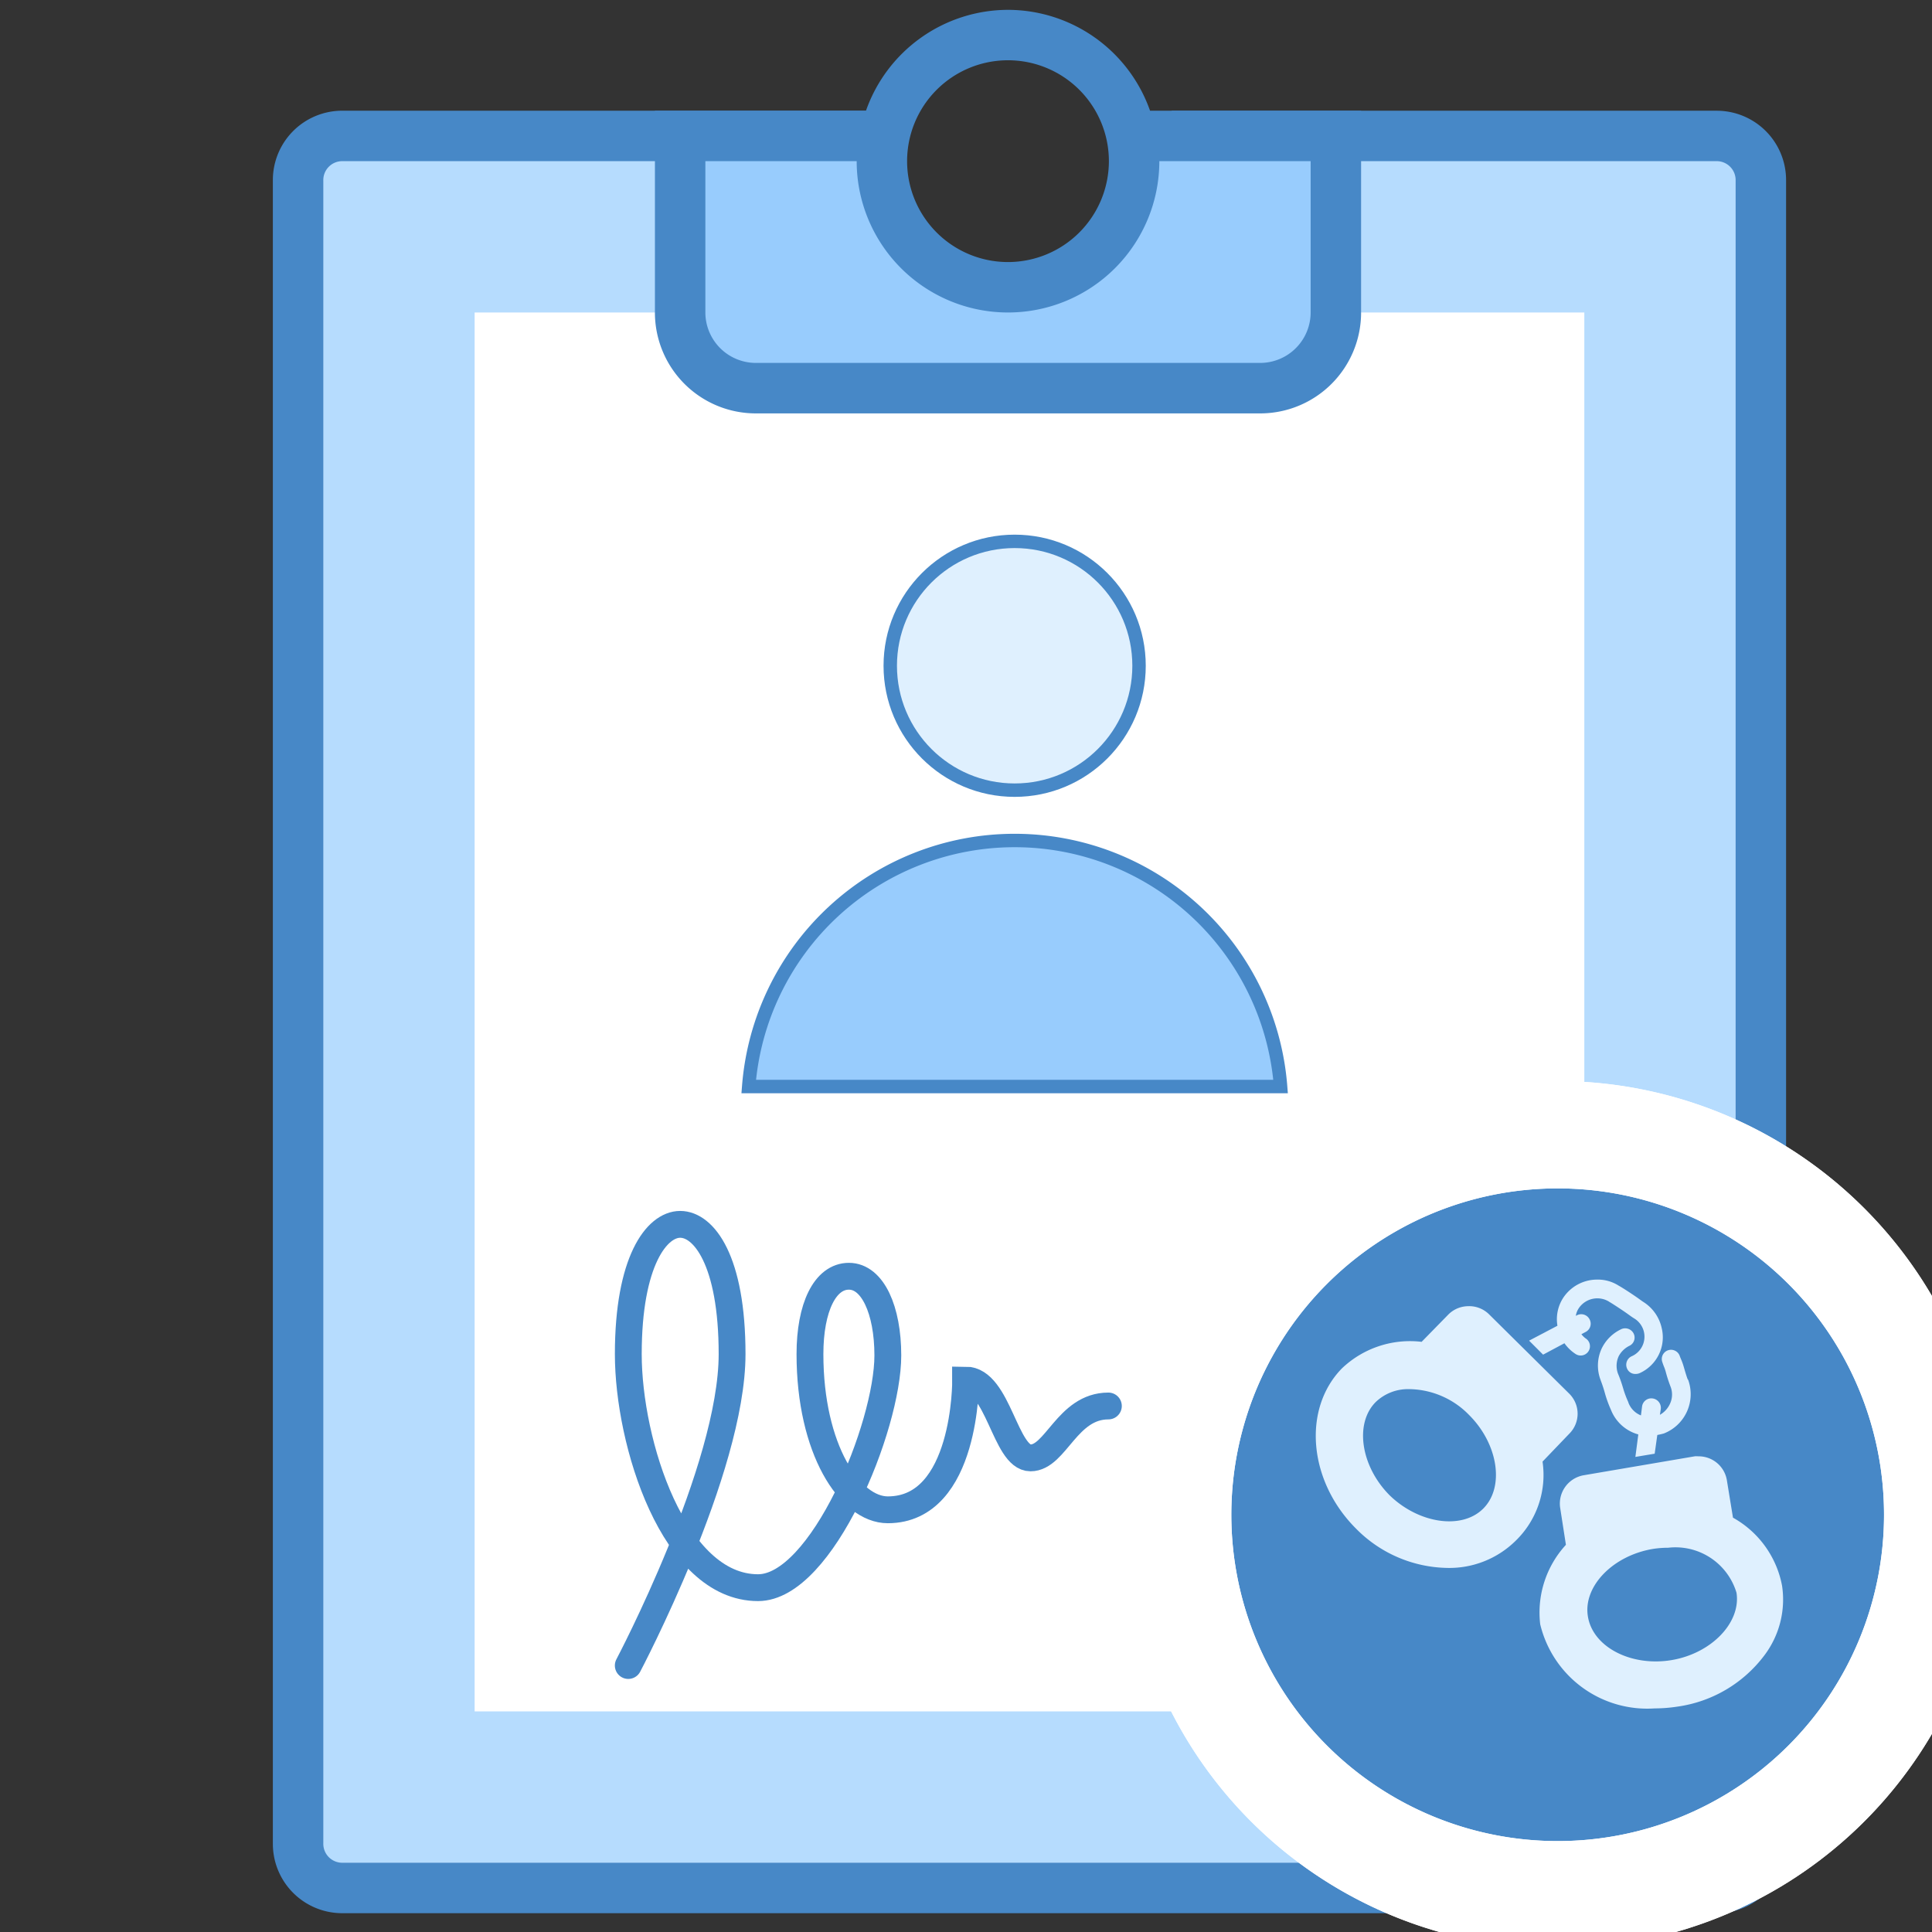 <svg id="4be275d4-d733-4b47-8774-4c08b16de467" data-name="Layer 1" xmlns="http://www.w3.org/2000/svg" xmlns:xlink="http://www.w3.org/1999/xlink" viewBox="0 0 72 72"><rect x="0" y="0" width="72" height="72" fill="#333333" stroke="none"/><defs><symbol id="0332a23c-34de-42b2-8833-3d319100f2e0" data-name="tablet" viewBox="0 0 56.393 70.931"><path d="M2.564,69.991A1.645,1.645,0,0,1,.94,68.328V6.363A1.645,1.645,0,0,1,2.564,4.699H21.692a5.897,5.897,0,0,0-.075.94,6.579,6.579,0,0,0,13.158,0,5.909,5.909,0,0,0-.075-.94H53.829A1.645,1.645,0,0,1,55.453,6.363V68.328a1.647,1.647,0,0,1-1.624,1.664Z" fill="#b6dcfe"/><path d="M53.829,5.639a.706.706,0,0,1,.684.724V68.33a.705.705,0,0,1-.684.722H2.564a.706.706,0,0,1-.684-.724V6.363a.706.706,0,0,1,.684-.724H20.677a7.519,7.519,0,0,0,15.038,0H53.829m0-1.88H33.49a5.568,5.568,0,0,1,.346,1.88,5.639,5.639,0,0,1-11.279,0,5.566,5.566,0,0,1,.346-1.88H2.564A2.584,2.584,0,0,0,0,6.363V68.33a2.584,2.584,0,0,0,2.564,2.602H53.831a2.584,2.584,0,0,0,2.562-2.603V6.363A2.584,2.584,0,0,0,53.829,3.76Z" fill="#4788c7"/><rect x="7.519" y="11.279" width="41.355" height="52.133" fill="#fff"/><path d="M17.998,14.098a2.823,2.823,0,0,1-2.82-2.82V4.699h7.587l.073-.201a4.645,4.645,0,0,0-.141,1.141,4.699,4.699,0,0,0,9.399,0,4.65,4.65,0,0,0-.141-1.141l.073.201H39.615v6.579a2.823,2.823,0,0,1-2.82,2.82ZM27.391.94h0Z" fill="#98ccfd"/><path d="M38.675,5.639v5.639a1.883,1.883,0,0,1-1.88,1.88H17.998a1.883,1.883,0,0,1-1.88-1.88V5.639h5.639a5.639,5.639,0,0,0,11.279,0h5.639M27.396,0a5.621,5.621,0,0,0-5.293,3.76h-7.865v7.519a3.759,3.759,0,0,0,3.76,3.76H36.795a3.759,3.759,0,0,0,3.76-3.76V3.76H32.69A5.621,5.621,0,0,0,27.396,0Zm0,9.399A3.76,3.76,0,1,1,31.156,5.639a3.763,3.763,0,0,1-3.76,3.76Z" fill="#4788c7"/></symbol></defs><title>protokol-lizo-zaderzhanie</title><use width="56.393" height="70.931" transform="translate(10.169 0.367)" xlink:href="#0332a23c-34de-42b2-8833-3d319100f2e0"/><path d="M58.05,70.611A14.162,14.162,0,1,1,72.212,56.45,14.177,14.177,0,0,1,58.05,70.611Z" fill="#4788c7"/><path d="M58.05,44.288A12.162,12.162,0,1,1,45.888,56.45,12.162,12.162,0,0,1,58.05,44.288m0-4A16.162,16.162,0,1,0,74.212,56.45,16.18,16.18,0,0,0,58.05,40.288Z" fill="#fff"/><path d="M58.05,44.288A12.162,12.162,0,1,1,45.888,56.45,12.162,12.162,0,0,1,58.05,44.288m0-4A16.162,16.162,0,1,0,74.212,56.45,16.18,16.18,0,0,0,58.05,40.288Z" fill="#fff"/><path d="M27.902,40.492a9.941,9.941,0,0,1,19.822,0Z" fill="#98ccfd" stroke="#4788c7" stroke-miterlimit="10" stroke-width="0.5"/><circle cx="37.813" cy="24.811" r="4.636" fill="#dff0fe" stroke="#4788c7" stroke-miterlimit="10" stroke-width="0.5"/><g id="c1959ba9-dc11-4a2a-bee0-134a75279c0b" data-name="surface1"><path d="M59.5,47.687a1.514,1.514,0,0,0-1.241.675,1.463,1.463,0,0,0-.218,1.045l-1.056.555.522.522.795-.425a1.532,1.532,0,0,0,.403.392.346.346,0,1,0,.381-.577.812.812,0,0,1-.152-.152l.163-.087a.343.343,0,0,0,.141-.468.348.348,0,0,0-.468-.152l-.043.022a.693.693,0,0,1,.109-.283.834.834,0,0,1,1.121-.25.273.273,0,0,0,.033.022c.056.029.309.195.457.294.094.063.178.122.25.174.087.063.158.113.207.141a.797.797,0,0,1-.109,1.415.349.349,0,0,0-.152.468.33.33,0,0,0,.305.185.381.381,0,0,0,.163-.033,1.463,1.463,0,0,0,.816-1.676,1.541,1.541,0,0,0-.642-.947c-.007-.005-.026-.018-.033-.022-.031-.018-.077-.052-.141-.098-.079-.057-.181-.128-.283-.196-.249-.166-.411-.267-.501-.316A1.444,1.444,0,0,0,59.5,47.687Zm-4.768.991a1.056,1.056,0,0,0-.751.305l-1.001,1.023a3.678,3.678,0,0,0-2.972.991c-1.479,1.517-1.246,4.196.522,5.965a4.884,4.884,0,0,0,3.407,1.47,3.521,3.521,0,0,0,2.547-1.012,3.417,3.417,0,0,0,1.002-2.95l.991-1.034a1.051,1.051,0,0,0,0-1.502L55.483,48.971A1.055,1.055,0,0,0,54.732,48.677Zm5.791.827a.336.336,0,0,0-.131.043,1.529,1.529,0,0,0-.697.697,1.507,1.507,0,0,0-.044,1.187.33.33,0,0,0,.011.033,4.853,4.853,0,0,1,.152.468,4.439,4.439,0,0,0,.218.599,1.532,1.532,0,0,0,1.023.925l-.109.838.719-.12.098-.697c.052-.011.103-.02.152-.033l.087-.022a1.571,1.571,0,0,0,.914-1.992.264.264,0,0,0-.022-.033c-.015-.031-.065-.18-.141-.446a2.312,2.312,0,0,0-.109-.305c-.016-.039-.033-.076-.043-.109a.344.344,0,0,0-.653.218c.015.046.033.098.054.152a1.61,1.61,0,0,1,.076.218,5.158,5.158,0,0,0,.185.566.81.81,0,0,1-.022.61.903.903,0,0,1-.381.424l.033-.218a.354.354,0,0,0-.305-.392.347.347,0,0,0-.392.294l-.043.338a.817.817,0,0,1-.468-.479.154.154,0,0,0-.011-.033,3.884,3.884,0,0,1-.185-.501,5.059,5.059,0,0,0-.196-.555.854.854,0,0,1,.033-.642.905.905,0,0,1,.414-.392.34.34,0,0,0,.131-.468A.356.356,0,0,0,60.523,49.505Zm-8.088,2.264a3.161,3.161,0,0,1,2.319.969c1.08,1.08,1.324,2.682.522,3.483s-2.403.555-3.483-.49c-1.08-1.08-1.324-2.682-.522-3.483A1.733,1.733,0,0,1,52.435,51.769Zm10.722,2.504L59.01,54.98a1.073,1.073,0,0,0-.871,1.187l.218,1.404a3.728,3.728,0,0,0-.958,2.961,4.101,4.101,0,0,0,4.267,3.135,5.65,5.65,0,0,0,.838-.065,4.902,4.902,0,0,0,3.244-1.905,3.449,3.449,0,0,0,.664-2.602,3.681,3.681,0,0,0-1.829-2.536l-.229-1.404a1.065,1.065,0,0,0-1.067-.882A.817.817,0,0,0,63.157,54.272ZM62.167,57.68a2.374,2.374,0,0,1,2.547,1.676c.174,1.114-.94,2.271-2.438,2.514s-2.928-.494-3.102-1.644c-.174-1.114.94-2.26,2.438-2.504A3.684,3.684,0,0,1,62.167,57.68Z" fill="#dff0fe"/></g><path id="fa880b1f-86c8-4b9f-a3ea-77d33054693e" data-name="&lt;Контур&gt;" d="M41.306,52.397c-1.542,0-1.956,1.934-2.901,1.934S37.201,51.43,35.987,51.43c0,0,.041,4.836-2.901,4.836-1.41,0-2.901-2.256-2.901-5.803,0-1.744.564-2.901,1.451-2.901s1.451,1.265,1.451,2.95c0,2.652-2.458,8.656-4.836,8.656-3.143,0-4.836-5.399-4.836-8.704,0-3.465,1.059-4.836,1.934-4.836s1.934,1.33,1.934,4.836c0,4.288-3.869,11.605-3.869,11.605" fill="none" stroke="#4788c7" stroke-linecap="round" stroke-miterlimit="10"/></svg>